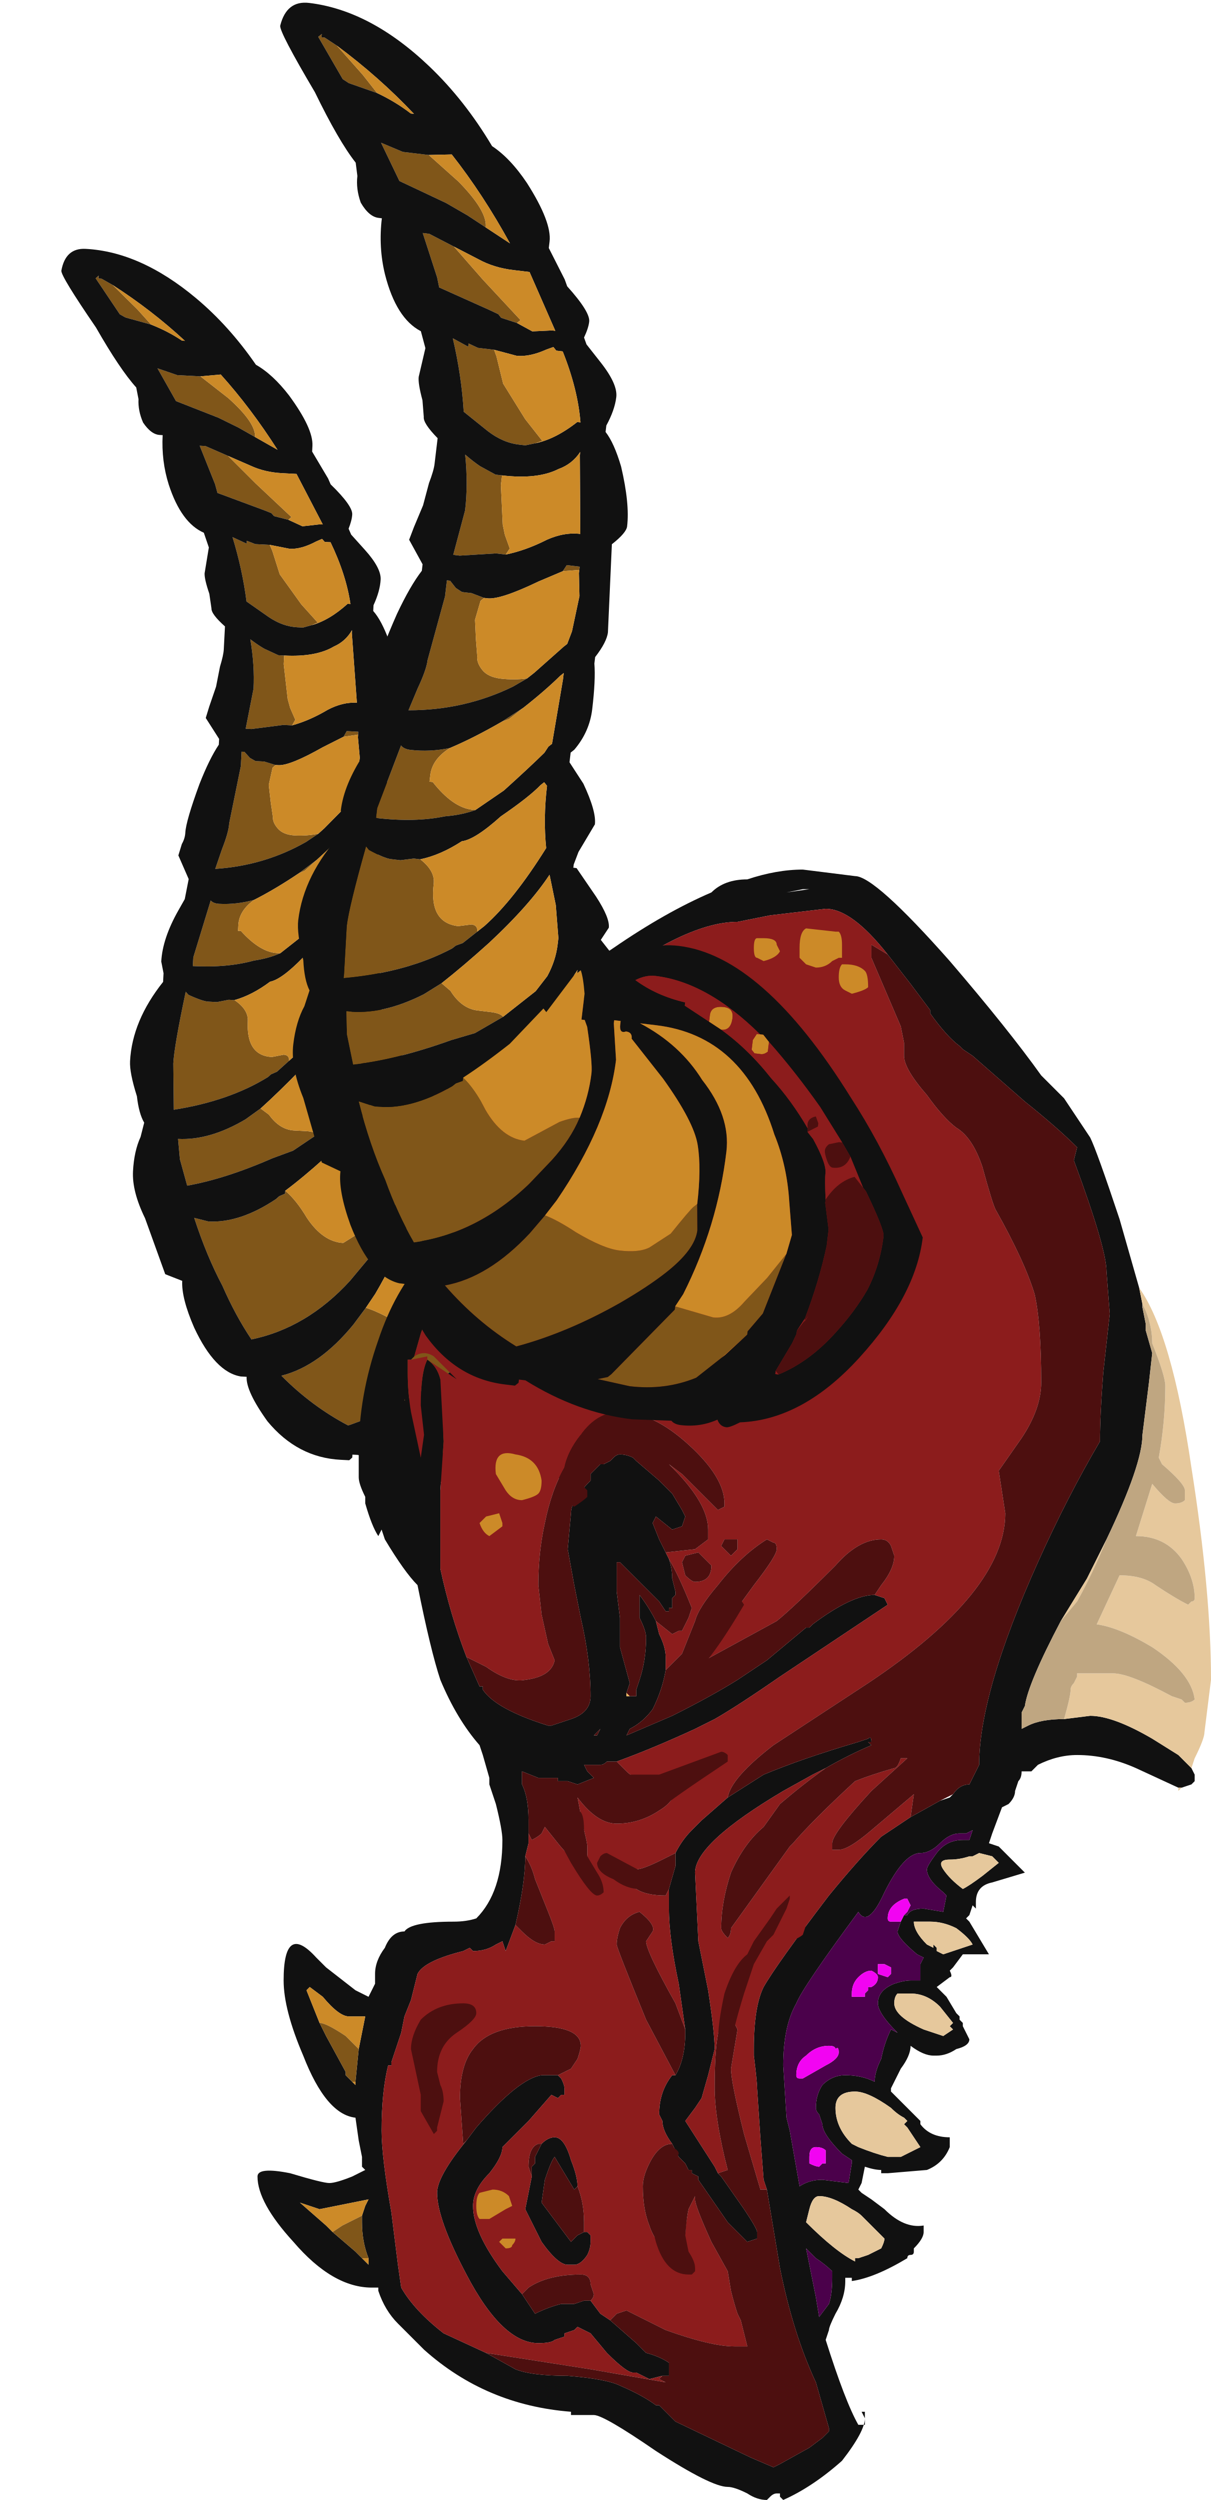 <?xml version="1.0" encoding="UTF-8" standalone="no"?>
<svg xmlns:ffdec="https://www.free-decompiler.com/flash" xmlns:xlink="http://www.w3.org/1999/xlink" ffdec:objectType="frame" height="267.8px" width="129.8px" xmlns="http://www.w3.org/2000/svg">
  <g transform="matrix(1.0, 0.0, 0.0, 1.0, 83.25, 261.5)">
    <use ffdec:characterId="64" height="147.0" transform="matrix(-0.883, -0.046, -0.046, 0.883, -2.374, -231.107)" width="84.0" xlink:href="#sprite0"/>
    <use ffdec:characterId="65" height="24.95" transform="matrix(7.0, 0.0, 0.0, 7.0, -55.65, -168.35)" width="14.6" xlink:href="#shape1"/>
    <use ffdec:characterId="64" height="147.0" transform="matrix(-0.99, -0.118, -0.118, 0.99, 30.273, -251.604)" width="84.0" xlink:href="#sprite0"/>
  </g>
  <defs>
    <g id="sprite0" transform="matrix(1.0, 0.0, 0.0, 1.0, 42.0, 147.0)">
      <use ffdec:characterId="63" height="21.0" transform="matrix(7.0, 0.0, 0.0, 7.0, -42.0, -147.0)" width="12.0" xlink:href="#shape0"/>
    </g>
    <g id="shape0" transform="matrix(1.0, 0.0, 0.0, 1.0, 6.0, 21.0)">
      <path d="M5.1 -20.4 L5.3 -20.5 5.35 -20.5 5.35 -20.55 5.4 -20.5 4.95 -19.9 4.85 -19.85 4.4 -19.75 4.65 -20.0 5.1 -20.4 M3.5 -18.9 L3.9 -18.9 4.25 -19.0 3.9 -18.45 3.15 -18.2 2.8 -18.05 2.5 -17.9 Q2.5 -18.15 3.0 -18.55 L3.5 -18.9 M1.85 -16.5 L1.8 -16.55 2.45 -17.1 2.95 -17.55 3.35 -17.7 3.45 -17.7 3.15 -17.05 3.1 -16.9 2.3 -16.65 2.15 -16.6 2.1 -16.55 1.85 -16.5 M1.35 -14.7 L1.25 -14.75 Q1.3 -14.8 1.55 -15.05 L1.95 -15.55 2.1 -15.95 2.15 -16.05 2.4 -16.05 2.55 -16.1 2.55 -16.05 2.8 -16.15 Q2.6 -15.6 2.5 -15.05 L2.1 -14.8 Q1.85 -14.65 1.6 -14.65 L1.5 -14.65 1.35 -14.7 M1.6 -12.95 L1.55 -13.05 1.65 -13.25 1.7 -13.4 1.8 -14.0 1.8 -14.15 1.9 -14.15 2.15 -14.25 Q2.25 -14.3 2.4 -14.4 2.3 -13.95 2.3 -13.55 L2.4 -12.85 2.3 -12.85 1.75 -12.95 1.6 -12.95 M1.85 -12.25 L2.05 -12.3 2.2 -12.3 2.3 -12.35 2.4 -12.45 2.45 -12.45 2.45 -12.2 2.6 -11.2 Q2.6 -11.05 2.7 -10.75 L2.8 -10.4 Q1.95 -10.5 1.25 -10.95 L1.05 -11.1 Q1.25 -11.05 1.45 -11.05 1.65 -11.05 1.75 -11.15 1.85 -11.25 1.85 -11.35 L1.9 -11.6 1.95 -11.9 1.9 -12.2 1.85 -12.25 M0.5 -11.7 L0.45 -11.9 0.5 -11.7 M0.45 -12.85 L0.45 -12.9 0.65 -12.9 0.7 -12.8 0.45 -12.85 M1.6 -9.0 L1.65 -9.0 Q1.95 -9.0 2.3 -9.35 L2.35 -9.35 2.35 -9.45 Q2.35 -9.7 2.1 -9.9 2.4 -9.8 2.7 -9.8 2.8 -9.8 2.85 -9.85 L3.1 -8.85 3.1 -8.7 Q2.5 -8.7 2.05 -8.85 1.8 -8.9 1.6 -9.0 M1.35 -10.4 L1.25 -10.45 1.05 -10.65 1.35 -10.4 M1.35 -7.15 Q1.35 -7.25 1.45 -7.25 L1.65 -7.2 Q2.1 -7.2 2.1 -7.8 2.1 -8.0 2.35 -8.15 L2.45 -8.15 2.65 -8.1 2.8 -8.1 Q2.9 -8.1 3.15 -8.2 L3.2 -8.25 Q3.35 -7.3 3.35 -7.0 L3.3 -6.2 Q2.35 -6.4 1.7 -6.85 L1.65 -6.9 1.55 -6.95 1.35 -7.15 M0.8 -5.9 Q0.85 -5.95 1.0 -5.95 L1.2 -5.95 Q1.45 -5.95 1.65 -6.2 L1.8 -6.3 2.05 -6.1 Q2.65 -5.7 3.2 -5.7 L3.15 -5.35 3.0 -4.9 Q2.35 -5.05 1.55 -5.45 L1.2 -5.6 Q1.0 -5.75 0.8 -5.9 M-0.55 -4.5 Q-0.45 -4.5 -0.25 -4.4 L0.25 -4.05 Q0.6 -4.05 0.9 -4.45 1.1 -4.75 1.3 -4.9 L1.3 -4.85 1.4 -4.8 1.45 -4.75 Q2.05 -4.3 2.6 -4.3 L2.85 -4.35 Q2.6 -3.7 2.3 -3.2 2.05 -2.7 1.75 -2.3 0.8 -2.55 0.1 -3.4 L-0.2 -3.8 Q-0.45 -4.15 -0.55 -4.5 M-0.2 -2.95 L0.0 -2.65 Q0.55 -1.9 1.2 -1.7 0.65 -1.2 0.0 -0.9 -0.75 -1.2 -1.5 -1.75 -1.9 -2.05 -2.15 -2.3 -2.55 -2.7 -2.55 -3.0 L-2.5 -3.4 -2.45 -3.35 Q-2.4 -3.3 -2.15 -2.9 L-1.85 -2.65 Q-1.7 -2.55 -1.4 -2.55 -1.15 -2.55 -0.7 -2.75 -0.4 -2.9 -0.2 -2.95 M-3.95 -2.8 L-3.7 -2.4 -3.4 -2.0 Q-3.2 -1.7 -2.95 -1.7 L-2.35 -1.8 -2.35 -1.75 -1.5 -0.65 -1.45 -0.6 -1.3 -0.55 -1.8 -0.5 Q-2.35 -0.5 -2.8 -0.75 L-3.15 -1.1 -3.5 -1.5 -3.5 -1.55 -3.7 -1.85 -3.95 -2.8" fill="#805619" fill-rule="evenodd" stroke="none"/>
      <path d="M4.4 -19.75 L4.85 -19.85 4.95 -19.9 5.4 -20.5 5.35 -20.55 5.35 -20.5 5.3 -20.5 5.1 -20.4 Q4.4 -20.0 3.8 -19.5 L3.85 -19.5 Q4.1 -19.65 4.4 -19.75 M2.5 -17.9 L2.8 -18.05 3.15 -18.2 3.9 -18.45 4.25 -19.0 3.9 -18.9 3.5 -18.9 3.15 -18.95 Q2.6 -18.4 2.1 -17.7 L2.5 -17.9 M4.1 -17.85 Q4.1 -17.4 3.95 -17.0 3.7 -16.35 3.3 -16.2 L3.2 -15.95 3.25 -15.5 Q3.25 -15.4 3.15 -15.15 L3.1 -14.9 Q3.1 -14.8 2.85 -14.6 L2.85 -14.2 Q2.85 -14.1 2.9 -13.9 L2.95 -13.55 3.05 -13.2 3.1 -13.0 2.85 -12.65 2.85 -12.55 Q3.0 -12.3 3.15 -11.85 3.35 -11.2 3.35 -11.0 3.35 -10.9 3.4 -10.8 L3.45 -10.6 3.25 -10.2 3.3 -9.85 3.4 -9.65 Q3.65 -9.15 3.65 -8.75 L3.6 -8.55 3.6 -8.4 Q4.1 -7.7 4.1 -7.0 4.1 -6.8 3.95 -6.4 3.9 -6.1 3.8 -5.95 L3.85 -5.7 Q3.95 -5.45 3.95 -5.1 3.95 -4.75 3.7 -4.3 L3.3 -3.35 3.0 -3.25 Q3.0 -2.95 2.75 -2.45 2.35 -1.7 1.9 -1.65 L1.8 -1.65 Q1.8 -1.4 1.4 -0.9 0.85 -0.3 0.1 -0.3 L-0.05 -0.3 -0.1 -0.35 -0.1 -0.4 -0.2 -0.4 Q-1.05 0.0 -1.9 0.0 L-2.5 -0.05 Q-2.55 0.0 -2.65 0.0 -2.95 0.0 -3.2 -0.15 -3.25 -0.05 -3.35 -0.05 -3.4 -0.05 -3.55 -0.15 -4.5 -0.3 -5.25 -1.35 -6.0 -2.4 -6.0 -3.3 L-5.6 -3.95 Q-5.15 -4.7 -4.65 -5.3 -3.05 -7.3 -1.75 -7.3 -1.25 -7.3 -0.85 -6.95 L-0.55 -7.25 -0.65 -7.45 Q-0.65 -7.6 -0.4 -7.9 L-0.05 -8.3 0.0 -8.3 0.0 -8.35 -0.05 -8.55 -0.25 -9.0 Q-0.25 -9.2 0.0 -9.6 L0.25 -9.9 0.25 -10.05 0.2 -10.1 Q0.0 -10.4 0.0 -10.75 0.0 -11.2 0.05 -11.45 L0.05 -11.55 Q-0.1 -11.8 -0.1 -11.95 L0.0 -13.3 Q-0.2 -13.5 -0.2 -13.6 -0.2 -13.95 0.0 -14.5 0.15 -14.85 0.3 -15.0 L0.3 -15.1 Q0.2 -15.35 0.2 -15.55 0.2 -15.75 0.5 -16.05 L0.75 -16.3 0.8 -16.4 Q0.75 -16.55 0.75 -16.65 0.75 -16.8 1.15 -17.15 L1.2 -17.25 1.5 -17.7 1.5 -17.8 Q1.5 -18.1 1.95 -18.65 2.25 -19.0 2.55 -19.15 3.05 -19.8 3.65 -20.25 4.65 -21.0 5.6 -21.0 5.95 -21.0 6.0 -20.6 6.0 -20.5 5.35 -19.65 4.9 -18.95 4.6 -18.65 L4.55 -18.45 Q4.55 -18.25 4.45 -18.05 4.3 -17.85 4.15 -17.85 L4.1 -17.85 M2.95 -17.55 L2.55 -17.4 Q2.3 -17.3 2.0 -17.3 L1.75 -17.3 1.25 -16.45 1.3 -16.45 1.6 -16.4 1.85 -16.5 2.1 -16.55 2.15 -16.6 2.3 -16.65 3.1 -16.9 3.15 -17.05 3.45 -17.7 3.35 -17.7 2.95 -17.55 M2.15 -16.05 L1.8 -16.0 Q1.6 -16.0 1.35 -16.15 L1.25 -16.2 1.2 -16.15 1.1 -16.15 Q0.8 -15.6 0.7 -15.1 L0.75 -15.1 Q1.05 -14.8 1.35 -14.7 L1.5 -14.65 1.6 -14.65 Q1.85 -14.65 2.1 -14.8 L2.5 -15.05 Q2.6 -15.6 2.8 -16.15 L2.55 -16.05 2.55 -16.1 2.4 -16.05 2.15 -16.05 M1.8 -14.15 Q1.25 -14.15 0.95 -14.35 0.75 -14.45 0.65 -14.65 L0.65 -14.6 0.5 -13.4 Q0.75 -13.4 1.0 -13.25 1.3 -13.05 1.6 -12.95 L1.75 -12.95 2.3 -12.85 2.4 -12.85 2.3 -13.55 Q2.3 -13.95 2.4 -14.4 2.25 -14.3 2.15 -14.25 L1.9 -14.15 1.8 -14.15 M1.05 -11.1 L1.25 -10.95 Q1.95 -10.5 2.8 -10.4 L2.7 -10.75 Q2.6 -11.05 2.6 -11.2 L2.45 -12.2 2.45 -12.45 2.4 -12.45 2.3 -12.35 2.2 -12.3 2.05 -12.3 1.85 -12.25 1.8 -12.25 Q1.6 -12.25 1.05 -12.6 L0.7 -12.8 0.65 -12.9 0.45 -12.9 0.45 -12.85 0.45 -12.8 0.4 -12.45 0.45 -11.9 0.5 -11.7 0.55 -11.65 0.95 -11.2 1.05 -11.1 M1.05 -10.65 Q0.75 -10.95 0.55 -11.2 L0.5 -11.25 0.5 -11.15 0.55 -10.15 0.6 -10.1 0.65 -10.0 Q0.85 -9.75 1.2 -9.35 L1.6 -9.0 Q1.8 -8.9 2.05 -8.85 2.5 -8.7 3.1 -8.7 L3.1 -8.85 2.85 -9.85 Q2.8 -9.8 2.7 -9.8 2.4 -9.8 2.1 -9.9 1.75 -10.1 1.35 -10.4 L1.05 -10.65 M2.35 -8.15 Q2.05 -8.25 1.75 -8.5 1.55 -8.55 1.2 -8.95 0.8 -9.3 0.65 -9.5 L0.6 -9.55 0.55 -9.5 Q0.55 -9.0 0.45 -8.55 0.85 -7.7 1.25 -7.25 L1.35 -7.15 1.55 -6.95 1.65 -6.9 1.7 -6.85 Q2.35 -6.4 3.3 -6.2 L3.35 -7.0 Q3.35 -7.3 3.2 -8.25 L3.15 -8.2 Q2.9 -8.1 2.8 -8.1 L2.65 -8.1 2.45 -8.15 2.35 -8.15 M1.8 -6.3 Q1.5 -6.6 1.15 -7.0 0.6 -7.65 0.35 -8.15 L0.2 -7.7 0.1 -7.2 0.1 -7.1 Q0.1 -6.85 0.2 -6.6 L0.35 -6.35 0.8 -5.9 Q1.0 -5.75 1.2 -5.6 L1.55 -5.45 Q2.35 -5.05 3.0 -4.9 L3.15 -5.35 3.2 -5.7 Q2.65 -5.7 2.05 -6.1 L1.8 -6.3 M1.3 -4.9 Q1.0 -5.15 0.65 -5.5 L0.2 -6.1 0.15 -6.05 -0.2 -6.65 -0.25 -6.75 -0.25 -6.7 -0.3 -6.75 Q-0.35 -6.65 -0.4 -6.4 L-0.4 -6.0 -0.45 -6.0 -0.5 -5.9 Q-0.65 -5.35 -0.65 -5.2 -0.65 -4.85 -0.55 -4.5 -0.45 -4.15 -0.2 -3.8 L0.1 -3.4 Q0.8 -2.55 1.75 -2.3 2.05 -2.7 2.3 -3.2 2.6 -3.7 2.85 -4.35 L2.6 -4.3 Q2.05 -4.3 1.45 -4.75 L1.4 -4.8 1.3 -4.85 1.3 -4.9 M-2.5 -3.4 L-2.55 -3.0 Q-2.55 -2.7 -2.15 -2.3 -1.9 -2.05 -1.5 -1.75 -0.75 -1.2 0.0 -0.9 0.65 -1.2 1.2 -1.7 0.55 -1.9 0.0 -2.65 L-0.2 -2.95 -0.35 -3.2 Q-1.0 -4.45 -1.0 -5.45 L-0.9 -6.0 -0.9 -6.05 -1.0 -6.05 -1.0 -6.0 Q-1.0 -5.85 -1.1 -5.9 -1.2 -5.9 -1.2 -5.8 L-1.75 -5.25 Q-2.3 -4.65 -2.4 -4.3 -2.5 -3.95 -2.5 -3.4 M-2.45 -6.15 L-1.95 -6.4 -1.95 -6.45 Q-1.5 -6.5 -1.15 -6.7 -1.3 -6.8 -1.45 -6.8 -2.25 -6.8 -3.15 -6.1 L-3.2 -6.1 -3.3 -6.0 Q-3.75 -5.6 -4.2 -5.1 L-4.6 -4.6 -4.75 -4.4 -5.0 -3.95 -5.05 -3.9 Q-5.4 -3.35 -5.4 -3.25 -5.4 -2.8 -5.25 -2.4 -5.1 -2.05 -4.85 -1.7 -4.5 -1.2 -4.05 -0.95 L-4.0 -0.95 -4.0 -1.0 -4.2 -1.45 -4.25 -1.6 -4.25 -1.65 -4.35 -1.85 Q-4.5 -2.45 -4.55 -3.0 L-4.55 -3.25 -4.45 -3.65 -4.45 -3.7 Q-4.4 -4.0 -4.4 -4.1 -4.4 -4.25 -4.15 -4.6 L-4.05 -4.7 -4.05 -4.75 Q-3.75 -5.15 -3.4 -5.45 -3.0 -5.85 -2.55 -6.1 L-2.45 -6.15 M-2.35 -1.8 L-2.45 -2.0 Q-2.85 -3.1 -2.85 -4.25 -2.85 -4.8 -2.35 -5.3 -1.95 -5.8 -1.3 -6.05 L-1.55 -6.05 Q-2.9 -6.05 -3.55 -4.6 -3.8 -4.15 -3.9 -3.6 L-4.0 -3.1 -3.95 -2.8 -3.7 -1.85 -3.5 -1.55 -3.5 -1.5 -3.2 -1.15 -3.15 -1.1 -2.8 -0.75 Q-2.35 -0.5 -1.8 -0.5 L-1.3 -0.55 -1.45 -0.6 -1.5 -0.65 -2.35 -1.75 -2.35 -1.8" fill="#111111" fill-rule="evenodd" stroke="none"/>
      <path d="M5.1 -20.4 L4.65 -20.0 4.4 -19.75 Q4.1 -19.65 3.85 -19.5 L3.8 -19.5 Q4.4 -20.0 5.1 -20.4 M3.5 -18.9 L3.0 -18.55 Q2.5 -18.15 2.5 -17.9 L2.1 -17.7 Q2.6 -18.4 3.15 -18.95 L3.5 -18.9 M1.85 -16.5 L1.6 -16.4 1.3 -16.45 1.25 -16.45 1.75 -17.3 2.0 -17.3 Q2.3 -17.3 2.55 -17.4 L2.95 -17.55 2.45 -17.1 1.8 -16.55 1.85 -16.5 M1.35 -14.7 Q1.05 -14.8 0.75 -15.1 L0.7 -15.1 Q0.8 -15.6 1.1 -16.15 L1.2 -16.15 1.25 -16.2 1.35 -16.15 Q1.6 -16.0 1.8 -16.0 L2.15 -16.05 2.1 -15.95 1.95 -15.55 1.55 -15.05 Q1.3 -14.8 1.25 -14.75 L1.35 -14.7 M1.6 -12.95 Q1.3 -13.05 1.0 -13.25 0.75 -13.4 0.5 -13.4 L0.65 -14.6 0.65 -14.65 Q0.75 -14.45 0.95 -14.35 1.25 -14.15 1.8 -14.15 L1.8 -14.0 1.7 -13.4 1.65 -13.25 1.55 -13.05 1.6 -12.95 M1.85 -12.25 L1.9 -12.2 1.95 -11.9 1.9 -11.6 1.85 -11.35 Q1.85 -11.25 1.75 -11.15 1.65 -11.05 1.45 -11.05 1.25 -11.05 1.05 -11.1 L0.95 -11.2 0.55 -11.65 0.5 -11.7 0.45 -11.9 0.4 -12.45 0.45 -12.8 0.45 -12.85 0.7 -12.8 1.05 -12.6 Q1.6 -12.25 1.8 -12.25 L1.85 -12.25 M1.6 -9.0 L1.2 -9.35 Q0.85 -9.75 0.65 -10.0 L0.6 -10.1 0.55 -10.15 0.5 -11.15 0.5 -11.25 0.55 -11.2 Q0.75 -10.95 1.05 -10.65 L1.25 -10.45 1.35 -10.4 Q1.75 -10.1 2.1 -9.9 2.35 -9.7 2.35 -9.45 L2.35 -9.35 2.3 -9.35 Q1.95 -9.0 1.65 -9.0 L1.6 -9.0 M1.35 -7.15 L1.25 -7.25 Q0.85 -7.7 0.45 -8.55 0.55 -9.0 0.55 -9.5 L0.6 -9.55 0.65 -9.5 Q0.8 -9.3 1.2 -8.95 1.55 -8.55 1.75 -8.5 2.05 -8.25 2.35 -8.15 2.1 -8.0 2.1 -7.8 2.1 -7.2 1.65 -7.2 L1.45 -7.25 Q1.35 -7.25 1.35 -7.15 M0.8 -5.9 L0.35 -6.35 0.2 -6.6 Q0.1 -6.85 0.1 -7.1 L0.1 -7.2 0.2 -7.7 0.35 -8.15 Q0.6 -7.65 1.15 -7.0 1.5 -6.6 1.8 -6.3 L1.65 -6.2 Q1.45 -5.95 1.2 -5.95 L1.0 -5.95 Q0.85 -5.95 0.8 -5.9 M-0.55 -4.5 Q-0.65 -4.85 -0.65 -5.2 -0.65 -5.35 -0.5 -5.9 L-0.45 -6.0 -0.4 -6.0 -0.4 -6.4 Q-0.35 -6.65 -0.3 -6.75 L-0.25 -6.7 -0.25 -6.75 -0.2 -6.65 0.15 -6.05 0.2 -6.1 0.65 -5.5 Q1.0 -5.15 1.3 -4.9 1.1 -4.75 0.9 -4.45 0.6 -4.05 0.25 -4.05 L-0.25 -4.4 Q-0.45 -4.5 -0.55 -4.5 M-0.2 -2.95 Q-0.4 -2.9 -0.7 -2.75 -1.15 -2.55 -1.4 -2.55 -1.7 -2.55 -1.85 -2.65 L-2.15 -2.9 Q-2.4 -3.3 -2.45 -3.35 L-2.5 -3.4 Q-2.5 -3.95 -2.4 -4.3 -2.3 -4.65 -1.75 -5.25 L-1.2 -5.8 Q-1.2 -5.9 -1.1 -5.9 -1.0 -5.85 -1.0 -6.0 L-1.0 -6.05 -0.9 -6.05 -0.9 -6.0 -1.0 -5.45 Q-1.0 -4.45 -0.35 -3.2 L-0.2 -2.95 M-3.15 -6.1 L-3.1 -6.1 -3.05 -6.0 -3.05 -5.85 -3.1 -5.8 -3.2 -5.8 Q-3.25 -5.8 -3.3 -5.85 L-3.3 -6.0 -3.2 -6.1 -3.15 -6.1 M-2.55 -6.1 Q-2.7 -6.1 -2.7 -6.3 -2.7 -6.45 -2.55 -6.45 -2.35 -6.45 -2.35 -6.3 L-2.35 -6.2 -2.45 -6.15 -2.55 -6.1 M-3.95 -2.8 L-4.0 -3.1 -3.9 -3.6 Q-3.8 -4.15 -3.55 -4.6 -2.9 -6.05 -1.55 -6.05 L-1.3 -6.05 Q-1.95 -5.8 -2.35 -5.3 -2.85 -4.8 -2.85 -4.25 -2.85 -3.1 -2.45 -2.0 L-2.35 -1.8 -2.95 -1.7 Q-3.2 -1.7 -3.4 -2.0 L-3.7 -2.4 -3.95 -2.8 M-3.15 -1.1 L-3.2 -1.15 -3.5 -1.5 -3.15 -1.1" fill="#cc8a28" fill-rule="evenodd" stroke="none"/>
      <path d="M-3.15 -6.1 Q-2.25 -6.8 -1.45 -6.8 -1.3 -6.8 -1.15 -6.7 -1.5 -6.5 -1.95 -6.45 L-1.95 -6.4 -2.45 -6.15 -2.35 -6.2 -2.35 -6.3 Q-2.35 -6.45 -2.55 -6.45 -2.7 -6.45 -2.7 -6.3 -2.7 -6.1 -2.55 -6.1 -3.0 -5.85 -3.4 -5.45 -3.75 -5.15 -4.05 -4.75 -4.0 -4.9 -4.15 -4.95 L-4.2 -4.85 -4.2 -4.8 -4.05 -4.7 -4.15 -4.6 Q-4.4 -4.25 -4.4 -4.1 -4.4 -4.0 -4.45 -3.7 -4.6 -4.0 -4.85 -4.1 L-5.0 -3.95 -4.75 -4.4 Q-4.7 -4.2 -4.5 -4.2 -4.45 -4.2 -4.4 -4.3 -4.35 -4.4 -4.35 -4.45 -4.35 -4.5 -4.4 -4.55 L-4.55 -4.6 -4.6 -4.6 -4.2 -5.1 Q-3.75 -5.6 -3.3 -6.0 L-3.3 -5.85 Q-3.25 -5.8 -3.2 -5.8 L-3.1 -5.8 -3.05 -5.85 -3.05 -6.0 -3.1 -6.1 -3.15 -6.1 M-4.05 -0.95 L-4.0 -1.0 -4.0 -0.95 -4.05 -0.95 M-4.25 -1.65 L-4.4 -1.9 -4.35 -1.8 -4.35 -1.85 -4.25 -1.65" fill="#8c1c1c" fill-rule="evenodd" stroke="none"/>
      <path d="M-4.6 -4.6 L-4.55 -4.6 -4.4 -4.55 Q-4.35 -4.5 -4.35 -4.45 -4.35 -4.4 -4.4 -4.3 -4.45 -4.2 -4.5 -4.2 -4.7 -4.2 -4.75 -4.4 L-4.6 -4.6 M-5.0 -3.95 L-4.85 -4.1 Q-4.6 -4.0 -4.45 -3.7 L-4.45 -3.65 -4.55 -3.25 -4.55 -3.0 Q-4.5 -2.45 -4.35 -1.85 L-4.35 -1.8 -4.4 -1.9 -4.25 -1.65 -4.25 -1.6 -4.2 -1.45 -4.0 -1.0 -4.05 -0.95 Q-4.5 -1.2 -4.85 -1.7 -5.1 -2.05 -5.25 -2.4 -5.4 -2.8 -5.4 -3.25 -5.4 -3.35 -5.05 -3.9 L-5.0 -3.95 M-4.05 -4.7 L-4.2 -4.8 -4.2 -4.85 -4.15 -4.95 Q-4.0 -4.9 -4.05 -4.75 L-4.05 -4.7" fill="#4d0f0f" fill-rule="evenodd" stroke="none"/>
    </g>
    <g id="shape1" transform="matrix(1.0, 0.0, 0.0, 1.0, 7.95, 24.05)">
      <path d="M6.15 -10.0 L5.5 -10.3 Q5.05 -10.5 4.6 -10.5 4.3 -10.5 4.0 -10.35 L3.9 -10.25 3.75 -10.25 Q3.75 -10.15 3.7 -10.1 L3.65 -9.95 Q3.65 -9.85 3.55 -9.75 L3.45 -9.7 3.3 -9.3 3.25 -9.15 3.4 -9.1 3.8 -8.7 3.3 -8.55 Q3.05 -8.5 3.05 -8.25 L3.05 -8.15 3.0 -8.2 2.95 -8.05 2.9 -8.0 2.95 -7.95 3.25 -7.45 2.85 -7.45 2.7 -7.25 2.65 -7.2 Q2.7 -7.1 2.65 -7.1 L2.45 -6.95 2.6 -6.8 2.75 -6.55 2.8 -6.5 2.8 -6.45 2.85 -6.4 2.85 -6.35 2.95 -6.15 Q2.95 -6.05 2.75 -6.0 2.6 -5.9 2.45 -5.9 L2.4 -5.9 Q2.25 -5.9 2.05 -6.05 2.05 -5.9 1.9 -5.7 L1.75 -5.4 1.75 -5.35 2.2 -4.9 2.2 -4.85 Q2.35 -4.65 2.65 -4.65 L2.65 -4.5 Q2.55 -4.25 2.3 -4.15 L1.7 -4.1 1.6 -4.1 1.6 -4.15 Q1.5 -4.15 1.35 -4.2 L1.3 -3.95 1.25 -3.85 1.3 -3.8 1.45 -3.7 1.65 -3.55 Q1.95 -3.25 2.25 -3.3 L2.25 -3.2 Q2.25 -3.1 2.1 -2.95 L2.1 -2.9 Q2.1 -2.85 2.05 -2.85 2.0 -2.85 2.0 -2.8 1.5 -2.5 1.15 -2.45 L1.15 -2.5 1.05 -2.5 1.05 -2.45 Q1.05 -2.2 0.9 -1.95 0.8 -1.75 0.8 -1.7 L0.75 -1.55 Q1.05 -0.6 1.25 -0.25 L1.35 -0.25 1.35 -0.35 1.3 -0.45 1.35 -0.45 1.35 -0.35 Q1.35 -0.15 1.0 0.3 0.55 0.7 0.1 0.9 L0.05 0.85 0.05 0.8 0.0 0.8 Q-0.05 0.8 -0.1 0.85 L-0.15 0.9 Q-0.3 0.9 -0.45 0.8 -0.65 0.7 -0.75 0.7 -1.0 0.7 -1.85 0.15 -2.65 -0.4 -2.8 -0.4 L-3.15 -0.4 -3.15 -0.45 Q-4.45 -0.55 -5.4 -1.4 L-5.8 -1.8 Q-6.0 -2.0 -6.1 -2.3 L-6.1 -2.35 -6.2 -2.35 Q-6.8 -2.35 -7.4 -3.05 -7.95 -3.65 -7.95 -4.05 -7.95 -4.2 -7.45 -4.1 -6.95 -3.95 -6.85 -3.95 -6.75 -3.95 -6.5 -4.05 L-6.3 -4.15 -6.35 -4.2 -6.35 -4.35 -6.4 -4.6 -6.45 -4.95 Q-6.9 -5.0 -7.25 -5.9 -7.55 -6.6 -7.55 -7.05 -7.55 -7.95 -7.05 -7.4 L-6.9 -7.25 -6.45 -6.9 -6.25 -6.8 -6.15 -7.0 Q-6.15 -7.1 -6.15 -7.15 -6.15 -7.35 -6.0 -7.55 -5.9 -7.8 -5.7 -7.8 -5.6 -7.95 -4.95 -7.95 -4.75 -7.95 -4.6 -8.0 -4.4 -8.2 -4.3 -8.5 -4.2 -8.8 -4.2 -9.2 -4.2 -9.35 -4.3 -9.75 L-4.4 -10.05 -4.4 -10.15 -4.5 -10.5 -4.55 -10.65 Q-4.9 -11.05 -5.15 -11.65 -5.3 -12.1 -5.5 -13.1 -5.7 -13.3 -6.0 -13.8 L-6.05 -13.95 -6.1 -13.85 Q-6.2 -14.0 -6.3 -14.35 L-6.3 -14.45 Q-6.4 -14.65 -6.4 -14.75 L-6.4 -15.15 Q-6.4 -16.0 -6.1 -16.85 -5.85 -17.6 -5.4 -18.1 L-5.45 -18.55 -5.5 -19.05 Q-5.5 -19.75 -5.25 -20.2 -5.0 -20.7 -4.1 -21.6 -3.7 -22.05 -2.5 -22.85 -1.7 -23.4 -1.0 -23.7 -0.8 -23.9 -0.45 -23.9 0.0 -24.05 0.4 -24.05 L1.2 -23.95 Q1.5 -23.95 2.65 -22.65 3.55 -21.6 4.05 -20.9 L4.4 -20.55 4.8 -19.95 Q4.9 -19.75 5.25 -18.7 L5.55 -17.65 5.6 -17.4 5.6 -17.35 5.65 -17.1 5.65 -17.0 5.75 -16.65 5.7 -16.2 5.6 -15.4 Q5.6 -14.95 5.05 -13.8 L4.75 -13.2 4.35 -12.55 Q3.85 -11.6 3.8 -11.25 L3.75 -11.15 3.75 -10.9 3.85 -10.95 Q4.05 -11.05 4.4 -11.05 L4.8 -11.1 Q5.15 -11.1 5.75 -10.75 L6.15 -10.5 6.35 -10.3 6.4 -10.2 6.4 -10.1 6.35 -10.05 6.2 -10.0 6.15 -10.0 M0.15 -23.7 L0.5 -23.75 0.4 -23.75 0.15 -23.7 M2.7 -9.9 Q2.8 -10.05 2.95 -10.05 L3.1 -10.35 Q3.1 -11.45 4.0 -13.45 4.45 -14.45 4.95 -15.3 4.95 -15.7 5.0 -16.35 L5.1 -17.25 5.05 -17.9 Q5.05 -18.25 4.55 -19.6 L4.6 -19.8 Q4.3 -20.1 3.8 -20.5 L3.0 -21.2 2.85 -21.3 2.8 -21.35 Q2.6 -21.5 2.35 -21.85 L2.35 -21.9 2.05 -22.3 1.7 -22.75 Q1.15 -23.45 0.75 -23.45 L-0.1 -23.35 -0.6 -23.25 Q-1.45 -23.25 -2.9 -22.1 -4.15 -21.1 -4.45 -20.6 -5.0 -19.6 -5.05 -19.35 L-5.0 -19.15 -5.05 -18.9 -4.95 -18.5 -4.9 -18.5 -4.95 -18.45 -4.9 -18.3 -4.95 -18.2 -5.0 -18.15 Q-5.2 -17.6 -5.45 -16.95 L-5.55 -16.6 -5.6 -16.55 -5.65 -16.55 -5.65 -16.35 Q-5.65 -16.05 -5.6 -15.75 L-5.45 -15.05 -5.4 -15.4 -5.45 -15.85 Q-5.45 -16.35 -5.35 -16.55 -5.2 -16.45 -5.15 -16.25 L-5.1 -15.3 -5.15 -14.55 -5.15 -13.35 Q-5.0 -12.65 -4.75 -12.0 L-4.55 -11.55 -4.5 -11.55 -4.5 -11.5 Q-4.3 -11.2 -3.5 -10.95 L-3.45 -10.95 -3.15 -11.05 Q-2.85 -11.15 -2.85 -11.4 -2.85 -11.95 -3.0 -12.6 L-3.1 -13.1 -3.2 -13.65 -3.15 -14.2 Q-3.15 -14.4 -2.85 -14.7 L-2.85 -14.8 -2.7 -14.95 -2.65 -14.95 -2.55 -15.0 -2.5 -15.05 Q-2.45 -15.1 -2.4 -15.1 -2.3 -15.1 -2.2 -15.05 L-2.15 -15.0 -1.8 -14.7 -1.6 -14.5 -1.45 -14.25 -1.4 -14.15 -1.45 -14.0 -1.6 -13.95 -1.85 -14.15 -1.9 -14.05 -1.8 -13.8 -1.7 -13.6 -1.65 -13.5 Q-1.6 -13.35 -1.6 -13.2 L-1.55 -13.0 -1.55 -12.95 -1.6 -12.9 -1.6 -12.75 -1.65 -12.75 -1.65 -12.7 -1.7 -12.7 -1.8 -12.85 -2.4 -13.45 -2.45 -13.45 -2.45 -13.0 -2.4 -12.6 -2.4 -12.15 -2.25 -11.6 -2.3 -11.45 -2.3 -11.4 -2.25 -11.4 -2.15 -11.4 -2.15 -11.5 -2.1 -11.65 Q-2.0 -11.95 -2.0 -12.3 -2.0 -12.4 -2.1 -12.6 L-2.1 -12.95 Q-1.95 -12.75 -1.85 -12.55 L-1.8 -12.35 Q-1.7 -12.15 -1.7 -12.0 L-1.7 -11.8 Q-1.75 -11.5 -1.9 -11.2 -2.05 -11.0 -2.25 -10.9 L-2.3 -10.8 -1.6 -11.1 Q-1.0 -11.4 -0.6 -11.65 L-0.15 -11.95 0.45 -12.45 0.5 -12.45 0.55 -12.5 Q1.15 -12.95 1.5 -12.95 L1.65 -12.9 1.7 -12.8 0.05 -11.7 Q-0.6 -11.25 -0.95 -11.05 L-1.25 -10.9 Q-1.9 -10.6 -2.45 -10.4 L-2.6 -10.4 Q-2.65 -10.35 -2.7 -10.35 L-2.95 -10.35 -2.9 -10.25 -2.8 -10.15 -3.05 -10.05 -3.2 -10.1 -3.35 -10.1 -3.35 -10.15 -3.65 -10.15 -3.9 -10.25 -3.9 -10.05 Q-3.8 -9.85 -3.8 -9.5 L-3.8 -9.3 -3.8 -9.15 -3.85 -8.95 Q-3.85 -8.55 -4.0 -7.9 L-4.15 -7.5 -4.2 -7.65 -4.3 -7.6 Q-4.45 -7.5 -4.65 -7.5 L-4.7 -7.55 -4.8 -7.5 Q-5.4 -7.35 -5.5 -7.15 L-5.6 -6.75 -5.7 -6.5 -5.75 -6.25 -5.9 -5.8 -5.9 -5.75 -5.95 -5.75 Q-6.05 -5.35 -6.05 -4.75 -6.05 -4.35 -5.9 -3.5 L-5.8 -2.7 -5.75 -2.35 Q-5.55 -2.0 -5.1 -1.65 L-4.45 -1.35 -4.0 -1.1 Q-3.75 -1.0 -3.2 -1.0 -2.6 -0.95 -2.4 -0.85 -2.05 -0.7 -1.85 -0.55 L-1.8 -0.55 -1.55 -0.3 -0.4 0.25 -0.05 0.4 0.05 0.35 0.5 0.1 0.7 -0.05 0.8 -0.15 0.8 -0.2 0.6 -0.9 Q0.25 -1.65 0.05 -2.65 L-0.15 -3.85 -0.2 -4.0 -0.25 -4.65 -0.3 -5.4 Q-0.3 -5.5 -0.35 -5.9 L-0.35 -6.0 Q-0.35 -6.65 -0.2 -6.95 0.0 -7.3 0.8 -8.35 1.25 -8.9 1.6 -9.25 L2.05 -9.55 2.5 -9.8 2.65 -9.85 2.7 -9.9 M-0.75 -9.85 L-0.2 -10.2 Q0.4 -10.45 1.25 -10.7 L1.4 -10.75 Q1.45 -10.8 1.45 -10.7 L1.4 -10.7 1.45 -10.65 Q1.1 -10.5 0.75 -10.3 L0.55 -10.2 0.1 -9.95 Q-1.25 -9.15 -1.25 -8.7 L-1.2 -7.65 -1.05 -6.9 Q-0.95 -6.25 -0.95 -6.0 L-1.05 -5.6 -1.15 -5.25 -1.25 -5.1 -1.4 -4.9 -0.95 -4.2 -0.9 -4.1 -0.85 -4.05 -0.5 -3.55 Q-0.3 -3.25 -0.3 -3.2 L-0.3 -3.1 -0.45 -3.05 -0.75 -3.35 -1.2 -4.0 -1.2 -4.05 -1.3 -4.1 -1.3 -4.15 -1.35 -4.15 -1.4 -4.25 -1.5 -4.35 -1.6 -4.55 Q-1.75 -4.75 -1.75 -4.9 L-1.8 -5.0 Q-1.8 -5.35 -1.6 -5.6 L-1.55 -5.6 Q-1.4 -5.85 -1.4 -6.25 L-1.4 -6.3 -1.5 -7.0 Q-1.65 -7.7 -1.65 -8.15 L-1.65 -8.45 -1.55 -8.8 -1.55 -9.0 Q-1.45 -9.2 -1.3 -9.35 L-1.15 -9.5 -0.75 -9.85 M-1.75 -1.0 L-1.95 -0.95 -2.15 -1.05 -2.2 -1.05 Q-2.3 -1.05 -2.6 -1.35 L-2.85 -1.65 -3.05 -1.75 -3.1 -1.7 -3.25 -1.65 -3.25 -1.6 -3.4 -1.55 Q-3.45 -1.5 -3.65 -1.5 -4.2 -1.5 -4.75 -2.55 -5.2 -3.4 -5.2 -3.8 -5.2 -4.05 -4.75 -4.6 L-4.6 -4.8 Q-3.95 -5.55 -3.6 -5.6 L-3.35 -5.6 -3.3 -5.55 Q-3.25 -5.45 -3.25 -5.4 L-3.25 -5.3 -3.3 -5.3 -3.35 -5.25 -3.45 -5.3 -3.8 -4.9 -4.2 -4.5 Q-4.2 -4.35 -4.4 -4.1 -4.65 -3.85 -4.65 -3.6 -4.65 -3.2 -4.2 -2.6 L-3.9 -2.25 -3.7 -1.95 Q-3.5 -2.05 -3.3 -2.1 L-3.1 -2.1 -2.95 -2.15 -2.85 -2.15 -2.7 -1.95 -2.55 -1.85 -2.15 -1.5 -2.0 -1.35 Q-1.8 -1.3 -1.65 -1.2 L-1.65 -1.0 -1.75 -1.0 M4.3 -13.3 L4.3 -13.3 M1.95 -8.05 L2.0 -8.05 Q2.05 -8.15 2.25 -8.15 L2.55 -8.1 2.6 -8.35 2.55 -8.4 Q2.3 -8.6 2.3 -8.75 2.3 -8.8 2.45 -9.0 2.6 -9.2 2.85 -9.2 L2.95 -9.2 3.0 -9.35 2.9 -9.3 2.8 -9.3 Q2.65 -9.3 2.5 -9.15 2.35 -9.0 2.2 -9.0 1.95 -9.0 1.65 -8.4 1.4 -7.85 1.25 -8.1 0.4 -6.95 0.3 -6.7 0.1 -6.35 0.1 -5.75 L0.15 -4.95 0.2 -4.75 0.35 -3.9 Q0.5 -4.0 0.7 -4.0 L1.1 -3.95 1.15 -4.25 1.15 -4.3 1.0 -4.4 Q0.7 -4.7 0.7 -4.85 L0.65 -5.0 Q0.6 -5.05 0.6 -5.1 0.6 -5.3 0.7 -5.45 0.85 -5.6 1.05 -5.6 1.3 -5.6 1.5 -5.5 1.5 -5.65 1.6 -5.85 1.65 -6.1 1.75 -6.3 L1.85 -6.25 Q1.55 -6.55 1.55 -6.7 1.55 -6.9 1.8 -7.0 1.95 -7.05 2.05 -7.05 L2.2 -7.05 2.2 -7.3 2.25 -7.4 2.15 -7.45 Q1.85 -7.7 1.85 -7.8 L1.9 -7.95 1.95 -8.05 M2.85 -8.45 Q2.95 -8.5 3.15 -8.65 L3.4 -8.85 3.3 -8.95 3.1 -9.0 3.0 -8.95 2.95 -8.95 Q2.8 -8.9 2.65 -8.9 2.45 -8.9 2.55 -8.75 2.65 -8.6 2.85 -8.45 M2.45 -7.55 L2.45 -7.5 2.55 -7.45 3.0 -7.6 Q2.95 -7.7 2.75 -7.85 2.55 -7.95 2.35 -7.95 L2.1 -7.95 Q2.1 -7.8 2.3 -7.6 L2.4 -7.55 2.4 -7.6 2.45 -7.55 M2.7 -6.3 L2.65 -6.35 2.7 -6.4 2.5 -6.65 Q2.3 -6.85 2.05 -6.85 L1.85 -6.85 Q1.8 -6.8 1.8 -6.7 1.8 -6.5 2.25 -6.3 L2.55 -6.2 2.7 -6.3 M1.25 -4.5 Q1.5 -4.4 1.7 -4.35 L1.9 -4.35 2.2 -4.5 2.0 -4.8 1.95 -4.85 2.0 -4.9 1.95 -4.95 Q1.85 -5.0 1.75 -5.1 1.4 -5.35 1.2 -5.35 0.9 -5.35 0.9 -5.1 0.9 -4.8 1.15 -4.55 L1.25 -4.5 M0.5 -3.55 L0.45 -3.35 Q0.9 -2.9 1.2 -2.75 L1.2 -2.8 1.25 -2.8 1.4 -2.85 1.6 -2.95 Q1.65 -3.05 1.65 -3.1 L1.3 -3.45 Q1.25 -3.5 1.15 -3.55 0.85 -3.75 0.65 -3.75 0.55 -3.75 0.5 -3.55 M0.45 -2.95 L0.6 -2.2 0.65 -1.9 0.8 -2.1 Q0.85 -2.25 0.85 -2.5 0.85 -2.55 0.85 -2.6 0.75 -2.7 0.6 -2.8 L0.45 -2.95 M-1.15 -23.4 L-1.15 -23.4 M-5.7 -15.95 L-5.7 -15.35 -5.55 -14.9 -5.65 -15.8 -5.7 -15.95 M-2.8 -10.8 L-2.75 -10.8 -2.7 -10.9 -2.8 -10.8 M-6.4 -6.0 L-6.3 -6.5 -6.55 -6.5 Q-6.7 -6.5 -6.95 -6.8 L-7.15 -6.95 -7.2 -6.9 -7.0 -6.4 -6.9 -6.2 -6.6 -5.65 -6.6 -5.6 -6.5 -5.5 -6.45 -5.45 -6.45 -5.5 -6.4 -6.0 M-6.35 -3.45 L-6.3 -3.6 -6.25 -3.7 -7.0 -3.55 -7.3 -3.65 -6.9 -3.3 -6.8 -3.2 -6.45 -2.9 -6.35 -2.8 -6.25 -2.7 -6.25 -2.8 Q-6.35 -3.05 -6.35 -3.35 L-6.35 -3.45 M-3.6 -4.55 Q-3.5 -4.65 -3.4 -4.65 -3.25 -4.65 -3.15 -4.3 -3.05 -4.05 -3.05 -3.9 L-3.1 -3.85 -3.4 -4.35 Q-3.45 -4.3 -3.55 -4.0 L-3.6 -3.65 Q-3.45 -3.45 -3.15 -3.05 L-3.05 -3.15 -2.95 -3.2 -2.9 -3.2 -2.85 -3.15 -2.85 -3.05 Q-2.85 -2.95 -2.9 -2.85 -3.0 -2.7 -3.1 -2.7 L-3.2 -2.7 Q-3.35 -2.7 -3.6 -3.05 L-3.85 -3.55 -3.75 -4.05 -3.75 -4.2 -3.7 -4.25 -3.7 -4.35 -3.6 -4.55" fill="#111111" fill-rule="evenodd" stroke="none"/>
      <path d="M1.7 -22.75 L1.45 -22.9 1.45 -22.7 1.9 -21.65 1.95 -21.4 1.95 -21.2 Q1.95 -21.0 2.3 -20.6 2.55 -20.25 2.75 -20.1 3.0 -19.95 3.15 -19.5 3.3 -18.95 3.35 -18.85 3.8 -18.05 3.95 -17.55 4.05 -17.1 4.05 -16.2 4.05 -15.8 3.75 -15.35 L3.4 -14.85 3.5 -14.2 Q3.5 -13.0 1.4 -11.6 L-0.05 -10.65 Q-0.7 -10.15 -0.75 -9.85 L-1.15 -9.5 -1.3 -9.35 Q-1.45 -9.2 -1.55 -9.0 L-1.75 -8.9 Q-2.05 -8.75 -2.15 -8.75 L-2.35 -8.8 -2.4 -8.7 Q-2.3 -8.5 -2.15 -8.45 -2.0 -8.35 -1.7 -8.35 L-1.65 -8.45 -1.65 -8.15 Q-1.65 -7.7 -1.5 -7.0 L-1.4 -6.3 -1.55 -6.7 Q-2.0 -7.5 -2.0 -7.65 L-1.9 -7.8 Q-1.85 -7.9 -2.1 -8.1 -2.3 -8.05 -2.4 -7.85 -2.45 -7.7 -2.45 -7.6 -2.45 -7.55 -2.0 -6.45 L-1.55 -5.6 -1.6 -5.6 Q-1.8 -5.35 -1.8 -5.0 L-1.75 -4.9 Q-1.75 -4.75 -1.6 -4.55 -1.8 -4.55 -1.95 -4.25 -2.05 -4.05 -2.05 -3.9 -2.05 -3.55 -1.95 -3.3 -1.85 -3.0 -1.65 -2.95 L-1.4 -3.1 Q-1.4 -3.3 -1.35 -3.55 L-1.25 -3.75 -1.25 -3.7 Q-1.25 -3.6 -1.0 -3.05 L-0.75 -2.6 -0.7 -2.3 Q-0.65 -2.1 -0.6 -1.95 L-0.55 -1.85 -0.45 -1.45 -0.65 -1.45 Q-1.0 -1.45 -1.7 -1.7 L-2.3 -2.0 -2.45 -1.95 -2.55 -1.85 -2.7 -1.95 -2.85 -2.15 Q-2.8 -2.2 -2.8 -2.25 L-2.85 -2.4 Q-2.85 -2.55 -3.0 -2.55 -3.5 -2.55 -3.8 -2.35 L-3.9 -2.25 -4.2 -2.6 Q-4.65 -3.2 -4.65 -3.6 -4.65 -3.85 -4.4 -4.1 -4.2 -4.35 -4.2 -4.5 L-3.8 -4.9 -3.45 -5.3 -3.35 -5.25 -3.3 -5.3 -3.25 -5.3 -3.25 -5.4 Q-3.25 -5.45 -3.3 -5.55 L-3.35 -5.6 -3.15 -5.7 -3.05 -5.85 Q-3.0 -6.0 -3.0 -6.05 -3.0 -6.35 -3.7 -6.35 -4.4 -6.35 -4.65 -6.0 -4.85 -5.75 -4.85 -5.25 L-4.8 -4.55 -4.75 -4.6 Q-5.2 -4.05 -5.2 -3.8 -5.2 -3.4 -4.75 -2.55 -4.2 -1.5 -3.65 -1.5 -3.45 -1.5 -3.4 -1.55 L-3.25 -1.6 -3.25 -1.65 -3.1 -1.7 -3.05 -1.75 -2.85 -1.65 -2.6 -1.35 Q-2.3 -1.05 -2.2 -1.05 L-2.15 -1.05 -1.95 -0.95 -1.75 -1.0 -1.8 -0.95 -1.7 -0.9 -2.85 -1.1 -4.45 -1.35 -5.1 -1.65 Q-5.55 -2.0 -5.75 -2.35 L-5.8 -2.7 -5.9 -3.5 Q-6.05 -4.35 -6.05 -4.75 -6.05 -5.35 -5.95 -5.75 L-5.9 -5.75 -5.9 -5.8 -5.75 -6.25 -5.7 -6.5 -5.6 -6.75 -5.5 -7.15 Q-5.4 -7.35 -4.8 -7.5 L-4.7 -7.55 -4.65 -7.5 Q-4.45 -7.5 -4.3 -7.6 L-4.2 -7.65 -4.15 -7.5 -4.0 -7.9 -3.9 -7.8 Q-3.7 -7.6 -3.55 -7.6 L-3.45 -7.65 -3.4 -7.65 -3.4 -7.8 Q-3.4 -7.85 -3.5 -8.1 L-3.7 -8.6 Q-3.75 -8.8 -3.85 -8.95 L-3.8 -9.15 -3.8 -9.3 -3.75 -9.2 Q-3.65 -9.25 -3.6 -9.3 L-3.55 -9.4 -3.35 -9.15 Q-3.15 -8.9 -3.05 -8.9 L-2.95 -8.95 -2.9 -8.95 -2.9 -9.1 Q-2.9 -9.15 -2.95 -9.35 L-3.0 -9.55 Q-3.0 -9.6 -3.05 -9.85 -2.75 -9.45 -2.45 -9.45 -2.1 -9.45 -1.8 -9.65 -1.55 -9.8 -1.55 -10.0 L-1.7 -10.15 Q-2.1 -10.05 -2.3 -10.25 L-2.45 -10.4 Q-1.9 -10.6 -1.25 -10.9 L-0.95 -11.05 Q-0.6 -11.25 0.05 -11.7 L1.7 -12.8 1.65 -12.9 1.5 -12.95 1.6 -13.1 Q1.8 -13.35 1.8 -13.55 L1.75 -13.7 Q1.7 -13.8 1.6 -13.8 1.25 -13.8 0.9 -13.4 0.25 -12.75 0.0 -12.55 L-1.1 -11.95 -0.75 -12.55 -0.35 -13.1 Q0.0 -13.55 0.0 -13.65 0.0 -13.75 -0.05 -13.75 L-0.15 -13.8 Q-0.55 -13.55 -0.9 -13.1 -1.2 -12.75 -1.25 -12.55 L-1.45 -12.05 -1.7 -11.8 -1.7 -12.0 Q-1.7 -12.15 -1.8 -12.35 L-1.85 -12.55 -1.6 -12.35 -1.5 -12.4 -1.45 -12.4 -1.35 -12.6 -1.3 -12.75 Q-1.5 -13.25 -1.65 -13.5 L-1.7 -13.6 -1.25 -13.65 -1.05 -13.8 -1.05 -13.95 Q-1.05 -14.35 -1.6 -14.9 L-1.65 -14.95 -1.45 -14.8 -0.9 -14.25 -0.8 -14.3 -0.8 -14.35 Q-0.8 -14.75 -1.35 -15.25 -1.9 -15.75 -2.4 -15.75 -2.75 -15.75 -3.0 -15.4 -3.2 -15.15 -3.25 -14.9 -3.45 -14.55 -3.55 -14.05 -3.65 -13.6 -3.65 -13.1 L-3.6 -12.65 -3.5 -12.2 -3.4 -11.95 Q-3.45 -11.7 -3.85 -11.65 -4.1 -11.6 -4.45 -11.85 L-4.75 -12.0 Q-5.0 -12.65 -5.15 -13.35 L-5.15 -14.55 -5.1 -15.3 -5.15 -16.25 Q-5.2 -16.45 -5.35 -16.55 -5.45 -16.35 -5.45 -15.85 L-5.4 -15.4 -5.45 -15.05 -5.6 -15.75 Q-5.65 -16.05 -5.65 -16.35 L-5.65 -16.55 -5.6 -16.55 -5.35 -16.6 -5.35 -16.55 -4.9 -16.25 -5.25 -16.6 Q-5.4 -16.7 -5.55 -16.6 L-5.45 -16.95 Q-5.2 -17.6 -5.0 -18.15 L-4.95 -18.2 -4.9 -18.3 -4.95 -18.45 -4.9 -18.5 -4.95 -18.5 -5.05 -18.9 -5.0 -19.15 -5.05 -19.35 Q-5.0 -19.6 -4.45 -20.6 -4.15 -21.1 -2.9 -22.1 -1.45 -23.25 -0.6 -23.25 L-0.1 -23.35 0.75 -23.45 Q1.15 -23.45 1.7 -22.75 M0.75 -10.3 Q0.4 -10.05 0.05 -9.75 L-0.2 -9.4 Q-0.5 -9.15 -0.7 -8.7 -0.85 -8.25 -0.85 -7.85 -0.85 -7.8 -0.75 -7.7 -0.7 -7.75 -0.7 -7.85 L0.2 -9.1 0.25 -9.15 Q0.55 -9.5 1.2 -10.1 1.45 -10.2 1.8 -10.3 1.85 -10.3 1.9 -10.45 L2.0 -10.45 1.45 -9.95 Q0.85 -9.3 0.85 -9.15 0.85 -9.1 0.85 -9.05 L0.95 -9.05 Q1.1 -9.05 1.45 -9.35 L2.1 -9.9 2.05 -9.55 1.6 -9.25 Q1.25 -8.9 0.8 -8.35 0.0 -7.3 -0.2 -6.95 -0.35 -6.65 -0.35 -6.0 L-0.35 -5.9 Q-0.3 -5.5 -0.3 -5.4 L-0.25 -4.65 -0.2 -4.0 -0.15 -3.85 -0.25 -3.85 -0.5 -4.7 Q-0.7 -5.5 -0.7 -5.7 L-0.6 -6.3 -0.65 -6.4 -0.75 -6.5 Q-0.95 -6.5 -0.95 -5.4 -0.95 -5.0 -0.8 -4.35 L-0.75 -4.15 -0.9 -4.1 -0.95 -4.2 -1.4 -4.9 -1.25 -5.1 -1.15 -5.25 -1.05 -5.6 -0.95 -6.0 Q-0.95 -6.25 -1.05 -6.9 L-1.2 -7.65 -1.25 -8.7 Q-1.25 -9.15 0.1 -9.95 L0.55 -10.2 0.75 -10.3 M-2.2 -15.05 L-2.15 -15.0 -2.2 -15.05 M-1.2 -13.6 L-1.4 -13.55 -1.45 -13.45 -1.4 -13.25 Q-1.3 -13.15 -1.25 -13.15 -1.0 -13.15 -1.0 -13.4 L-1.2 -13.6 M-0.7 -13.55 L-0.6 -13.65 -0.6 -13.8 -0.8 -13.8 -0.85 -13.7 -0.7 -13.55 M-1.3 -4.1 L-1.3 -4.15 -1.3 -4.1 M-3.05 -3.9 Q-3.05 -4.05 -3.15 -4.3 -3.25 -4.65 -3.4 -4.65 -3.5 -4.65 -3.6 -4.55 L-3.65 -4.55 Q-3.8 -4.5 -3.8 -4.2 L-3.75 -4.05 -3.85 -3.55 -3.6 -3.05 Q-3.35 -2.7 -3.2 -2.7 L-3.1 -2.7 Q-3.0 -2.7 -2.9 -2.85 -2.85 -2.95 -2.85 -3.05 L-2.85 -3.15 -2.9 -3.2 -2.95 -3.2 -2.95 -3.35 Q-2.95 -3.65 -3.05 -3.9" fill="#8c1c1c" fill-rule="evenodd" stroke="none"/>
      <path d="M-7.0 -6.4 L-7.2 -6.9 -7.15 -6.95 -6.95 -6.8 Q-6.7 -6.5 -6.55 -6.5 L-6.3 -6.5 -6.4 -6.0 -6.6 -6.2 Q-6.9 -6.4 -7.0 -6.4 M-6.45 -5.5 L-6.45 -5.45 -6.5 -5.5 -6.45 -5.5 M-6.8 -3.2 L-6.9 -3.3 -7.3 -3.65 -7.0 -3.55 -6.25 -3.7 -6.3 -3.6 -6.35 -3.45 -6.65 -3.3 -6.8 -3.2 M-6.25 -2.8 L-6.25 -2.7 -6.35 -2.8 -6.25 -2.8" fill="#cc8a28" fill-rule="evenodd" stroke="none"/>
      <path d="M-2.3 -11.45 L-2.25 -11.4 -2.3 -11.4 -2.3 -11.45" fill="#ffbc59" fill-rule="evenodd" stroke="none"/>
      <path d="M1.7 -22.75 L2.05 -22.3 2.35 -21.9 2.35 -21.85 Q2.6 -21.5 2.8 -21.35 L2.85 -21.3 3.0 -21.2 3.8 -20.5 Q4.3 -20.1 4.6 -19.8 L4.55 -19.6 Q5.05 -18.25 5.05 -17.9 L5.1 -17.25 5.0 -16.35 Q4.95 -15.7 4.95 -15.3 4.45 -14.45 4.0 -13.45 3.1 -11.45 3.1 -10.35 L2.95 -10.05 Q2.8 -10.05 2.7 -9.9 L2.5 -9.8 2.05 -9.55 2.1 -9.9 1.45 -9.35 Q1.1 -9.05 0.95 -9.05 L0.85 -9.05 Q0.85 -9.1 0.85 -9.15 0.85 -9.3 1.45 -9.95 L2.0 -10.45 1.9 -10.45 Q1.85 -10.3 1.8 -10.3 1.45 -10.2 1.2 -10.1 0.55 -9.5 0.25 -9.15 L0.2 -9.1 -0.7 -7.85 Q-0.7 -7.75 -0.75 -7.7 -0.85 -7.8 -0.85 -7.85 -0.85 -8.25 -0.7 -8.7 -0.5 -9.15 -0.2 -9.4 L0.05 -9.75 Q0.4 -10.05 0.75 -10.3 1.1 -10.5 1.45 -10.65 L1.4 -10.7 1.45 -10.7 Q1.45 -10.8 1.4 -10.75 L1.25 -10.7 Q0.4 -10.45 -0.2 -10.2 L-0.75 -9.85 Q-0.7 -10.15 -0.05 -10.65 L1.4 -11.6 Q3.5 -13.0 3.5 -14.2 L3.4 -14.85 3.75 -15.35 Q4.05 -15.8 4.05 -16.2 4.05 -17.1 3.95 -17.55 3.8 -18.05 3.35 -18.85 3.3 -18.95 3.15 -19.5 3.0 -19.95 2.75 -20.1 2.55 -20.25 2.3 -20.6 1.95 -21.0 1.95 -21.2 L1.95 -21.4 1.9 -21.65 1.45 -22.7 1.45 -22.9 1.7 -22.75 M-4.75 -12.0 L-4.45 -11.85 Q-4.1 -11.6 -3.85 -11.65 -3.45 -11.7 -3.4 -11.95 L-3.5 -12.2 -3.6 -12.65 -3.65 -13.1 Q-3.65 -13.6 -3.55 -14.05 -3.45 -14.55 -3.25 -14.9 -3.2 -15.15 -3.0 -15.4 -2.75 -15.75 -2.4 -15.75 -1.9 -15.75 -1.35 -15.25 -0.8 -14.75 -0.8 -14.35 L-0.8 -14.3 -0.9 -14.25 -1.45 -14.8 -1.65 -14.95 -1.6 -14.9 Q-1.05 -14.35 -1.05 -13.95 L-1.05 -13.8 -1.25 -13.65 -1.7 -13.6 -1.8 -13.8 -1.9 -14.05 -1.85 -14.15 -1.6 -13.95 -1.45 -14.0 -1.4 -14.15 -1.45 -14.25 -1.6 -14.5 -1.8 -14.7 -2.15 -15.0 -2.2 -15.05 Q-2.3 -15.1 -2.4 -15.1 -2.45 -15.1 -2.5 -15.05 L-2.55 -15.0 -2.65 -14.95 -2.7 -14.95 -2.85 -14.8 -2.85 -14.7 Q-3.15 -14.4 -3.15 -14.2 L-3.2 -13.65 -3.1 -13.1 -3.0 -12.6 Q-2.85 -11.95 -2.85 -11.4 -2.85 -11.15 -3.15 -11.05 L-3.45 -10.95 -3.5 -10.95 Q-4.3 -11.2 -4.5 -11.5 L-4.5 -11.55 -4.55 -11.55 -4.75 -12.0 M-1.65 -13.5 Q-1.5 -13.25 -1.3 -12.75 L-1.35 -12.6 -1.45 -12.4 -1.5 -12.4 -1.6 -12.35 -1.85 -12.55 Q-1.95 -12.75 -2.1 -12.95 L-2.1 -12.6 Q-2.0 -12.4 -2.0 -12.3 -2.0 -11.95 -2.1 -11.65 L-2.15 -11.5 -2.15 -11.4 -2.25 -11.4 -2.3 -11.45 -2.25 -11.6 -2.4 -12.15 -2.4 -12.6 -2.45 -13.0 -2.45 -13.45 -2.4 -13.45 -1.8 -12.85 -1.7 -12.7 -1.65 -12.7 -1.65 -12.75 -1.6 -12.75 -1.6 -12.9 -1.55 -12.95 -1.55 -13.0 -1.6 -13.2 Q-1.6 -13.35 -1.65 -13.5 M-1.7 -11.8 L-1.45 -12.05 -1.25 -12.55 Q-1.2 -12.75 -0.9 -13.1 -0.55 -13.55 -0.15 -13.8 L-0.05 -13.75 Q0.0 -13.75 0.0 -13.65 0.0 -13.55 -0.35 -13.1 L-0.75 -12.55 -1.1 -11.95 0.0 -12.55 Q0.25 -12.75 0.9 -13.4 1.25 -13.8 1.6 -13.8 1.7 -13.8 1.75 -13.7 L1.8 -13.55 Q1.8 -13.35 1.6 -13.1 L1.5 -12.95 Q1.15 -12.95 0.55 -12.5 L0.5 -12.45 0.45 -12.45 -0.15 -11.95 -0.6 -11.65 Q-1.0 -11.4 -1.6 -11.1 L-2.3 -10.8 -2.25 -10.9 Q-2.05 -11.0 -1.9 -11.2 -1.75 -11.5 -1.7 -11.8 M-2.45 -10.4 L-2.3 -10.25 Q-2.1 -10.05 -1.7 -10.15 L-1.55 -10.0 Q-1.55 -9.8 -1.8 -9.65 -2.1 -9.45 -2.45 -9.45 -2.75 -9.45 -3.05 -9.85 -3.0 -9.6 -3.0 -9.55 L-2.95 -9.35 Q-2.9 -9.15 -2.9 -9.1 L-2.9 -8.95 -2.95 -8.95 -3.05 -8.9 Q-3.15 -8.9 -3.35 -9.15 L-3.55 -9.4 -3.6 -9.3 Q-3.65 -9.25 -3.75 -9.2 L-3.8 -9.3 -3.8 -9.5 Q-3.8 -9.85 -3.9 -10.05 L-3.9 -10.25 -3.65 -10.15 -3.35 -10.15 -3.35 -10.1 -3.2 -10.1 -3.05 -10.05 -2.8 -10.15 -2.9 -10.25 -2.95 -10.35 -2.7 -10.35 Q-2.65 -10.35 -2.6 -10.4 L-2.45 -10.4 M-3.85 -8.95 Q-3.75 -8.8 -3.7 -8.6 L-3.5 -8.1 Q-3.4 -7.85 -3.4 -7.8 L-3.4 -7.65 -3.45 -7.65 -3.55 -7.6 Q-3.7 -7.6 -3.9 -7.8 L-4.0 -7.9 Q-3.85 -8.55 -3.85 -8.95 M-4.45 -1.35 L-2.85 -1.1 -1.7 -0.9 -1.8 -0.95 -1.75 -1.0 -1.65 -1.0 -1.65 -1.2 Q-1.8 -1.3 -2.0 -1.35 L-2.15 -1.5 -2.55 -1.85 -2.45 -1.95 -2.3 -2.0 -1.7 -1.7 Q-1.0 -1.45 -0.65 -1.45 L-0.45 -1.45 -0.55 -1.85 -0.6 -1.95 Q-0.65 -2.1 -0.7 -2.3 L-0.75 -2.6 -1.0 -3.05 Q-1.25 -3.6 -1.25 -3.7 L-1.25 -3.75 -1.35 -3.55 Q-1.4 -3.3 -1.4 -3.1 L-1.65 -2.95 Q-1.85 -3.0 -1.95 -3.3 -2.05 -3.55 -2.05 -3.9 -2.05 -4.05 -1.95 -4.25 -1.8 -4.55 -1.6 -4.55 L-1.5 -4.35 -1.4 -4.25 -1.35 -4.15 -1.3 -4.15 -1.3 -4.1 -1.2 -4.05 -1.2 -4.0 -0.75 -3.35 -0.45 -3.05 -0.3 -3.1 -0.3 -3.2 Q-0.3 -3.25 -0.5 -3.55 L-0.85 -4.05 -0.9 -4.1 -0.75 -4.15 -0.8 -4.35 Q-0.95 -5.0 -0.95 -5.4 -0.95 -6.5 -0.75 -6.5 L-0.65 -6.4 -0.6 -6.3 -0.7 -5.7 Q-0.7 -5.5 -0.5 -4.7 L-0.25 -3.85 -0.15 -3.85 0.05 -2.65 Q0.25 -1.65 0.6 -0.9 L0.8 -0.2 0.8 -0.15 0.7 -0.05 0.5 0.1 0.05 0.35 -0.05 0.4 -0.4 0.25 -1.55 -0.3 -1.8 -0.55 -1.85 -0.55 Q-2.05 -0.7 -2.4 -0.85 -2.6 -0.95 -3.2 -1.0 -3.75 -1.0 -4.0 -1.1 L-4.45 -1.35 M-4.75 -4.6 L-4.8 -4.55 -4.85 -5.25 Q-4.85 -5.75 -4.65 -6.0 -4.4 -6.35 -3.7 -6.35 -3.0 -6.35 -3.0 -6.05 -3.0 -6.0 -3.05 -5.85 L-3.15 -5.7 -3.35 -5.6 -3.6 -5.6 Q-3.95 -5.55 -4.6 -4.8 L-4.75 -4.6 M-3.9 -2.25 L-3.8 -2.35 Q-3.5 -2.55 -3.0 -2.55 -2.85 -2.55 -2.85 -2.4 L-2.8 -2.25 Q-2.8 -2.2 -2.85 -2.15 L-2.95 -2.15 -3.1 -2.1 -3.3 -2.1 Q-3.5 -2.05 -3.7 -1.95 L-3.9 -2.25 M-1.55 -5.6 L-2.0 -6.45 Q-2.45 -7.55 -2.45 -7.6 -2.45 -7.7 -2.4 -7.85 -2.3 -8.05 -2.1 -8.1 -1.85 -7.9 -1.9 -7.8 L-2.0 -7.65 Q-2.0 -7.5 -1.55 -6.7 L-1.4 -6.3 -1.4 -6.25 Q-1.4 -5.85 -1.55 -5.6 M-1.65 -8.45 L-1.7 -8.35 Q-2.0 -8.35 -2.15 -8.45 -2.3 -8.5 -2.4 -8.7 L-2.35 -8.8 -2.15 -8.75 Q-2.05 -8.75 -1.75 -8.9 L-1.55 -9.0 -1.55 -8.8 -1.65 -8.45 M-0.7 -13.55 L-0.85 -13.7 -0.8 -13.8 -0.6 -13.8 -0.6 -13.65 -0.7 -13.55 M-1.2 -13.6 L-1.0 -13.4 Q-1.0 -13.15 -1.25 -13.15 -1.3 -13.15 -1.4 -13.25 L-1.45 -13.45 -1.4 -13.55 -1.2 -13.6 M-2.8 -10.8 L-2.7 -10.9 -2.75 -10.8 -2.8 -10.8 M-3.05 -3.9 Q-2.95 -3.65 -2.95 -3.35 L-2.95 -3.2 -3.05 -3.15 -3.15 -3.05 Q-3.45 -3.45 -3.6 -3.65 L-3.55 -4.0 Q-3.45 -4.3 -3.4 -4.35 L-3.1 -3.85 -3.05 -3.9 M-3.75 -4.05 L-3.8 -4.2 Q-3.8 -4.5 -3.65 -4.55 L-3.6 -4.55 -3.7 -4.35 -3.7 -4.25 -3.75 -4.2 -3.75 -4.05" fill="#4d0f0f" fill-rule="evenodd" stroke="none"/>
      <path d="M-6.4 -6.0 L-6.45 -5.5 -6.5 -5.5 -6.6 -5.6 -6.6 -5.65 -6.9 -6.2 -7.0 -6.4 Q-6.9 -6.4 -6.6 -6.2 L-6.4 -6.0 M-6.8 -3.2 L-6.65 -3.3 -6.35 -3.45 -6.35 -3.35 Q-6.35 -3.05 -6.25 -2.8 L-6.35 -2.8 -6.45 -2.9 -6.8 -3.2" fill="#805619" fill-rule="evenodd" stroke="none"/>
      <path d="M5.55 -17.65 Q6.05 -16.95 6.35 -14.9 6.65 -13.0 6.65 -11.65 L6.55 -10.85 Q6.55 -10.75 6.4 -10.45 L6.35 -10.3 6.15 -10.5 5.75 -10.75 Q5.15 -11.1 4.8 -11.1 L4.4 -11.05 Q4.5 -11.4 4.5 -11.5 4.5 -11.55 4.55 -11.6 L4.6 -11.7 4.6 -11.75 5.15 -11.75 Q5.4 -11.75 6.05 -11.4 L6.2 -11.35 6.25 -11.3 Q6.35 -11.3 6.4 -11.35 6.35 -11.75 5.75 -12.15 5.25 -12.45 4.9 -12.5 L5.25 -13.25 Q5.6 -13.25 5.8 -13.1 6.1 -12.9 6.3 -12.8 L6.35 -12.85 Q6.4 -12.85 6.4 -12.9 6.4 -13.2 6.2 -13.5 5.95 -13.85 5.5 -13.85 L5.75 -14.65 Q6.0 -14.35 6.1 -14.35 6.2 -14.35 6.25 -14.4 L6.25 -14.55 Q6.25 -14.65 5.9 -14.95 L5.85 -15.05 Q5.95 -15.6 5.95 -16.15 5.95 -16.3 5.75 -16.8 5.75 -17.05 5.65 -17.3 L5.6 -17.4 5.55 -17.65 M6.2 -10.0 L6.15 -9.95 6.15 -10.0 6.2 -10.0 M4.35 -12.55 L4.75 -13.2 5.05 -13.8 Q4.85 -13.3 4.6 -12.85 L4.35 -12.55 M2.85 -8.45 Q2.65 -8.6 2.55 -8.75 2.45 -8.9 2.65 -8.9 2.8 -8.9 2.95 -8.95 L3.0 -8.95 3.1 -9.0 3.3 -8.95 3.4 -8.85 3.15 -8.65 Q2.95 -8.5 2.85 -8.45 M2.7 -6.3 L2.55 -6.2 2.25 -6.3 Q1.8 -6.5 1.8 -6.7 1.8 -6.8 1.85 -6.85 L2.05 -6.85 Q2.3 -6.85 2.5 -6.65 L2.7 -6.4 2.65 -6.35 2.7 -6.3 M2.45 -7.55 L2.4 -7.6 2.4 -7.55 2.3 -7.6 Q2.1 -7.8 2.1 -7.95 L2.35 -7.95 Q2.55 -7.95 2.75 -7.85 2.95 -7.7 3.0 -7.6 L2.55 -7.45 2.45 -7.5 2.45 -7.55 M0.5 -3.55 Q0.55 -3.75 0.65 -3.75 0.85 -3.75 1.15 -3.55 1.25 -3.5 1.3 -3.45 L1.65 -3.1 Q1.65 -3.05 1.6 -2.95 L1.4 -2.85 1.25 -2.8 1.2 -2.8 1.2 -2.75 Q0.9 -2.9 0.45 -3.35 L0.5 -3.55 M1.25 -4.5 L1.15 -4.55 Q0.9 -4.8 0.9 -5.1 0.9 -5.35 1.2 -5.35 1.4 -5.35 1.75 -5.1 1.85 -5.0 1.95 -4.95 L2.0 -4.9 1.95 -4.85 2.0 -4.8 2.2 -4.5 1.9 -4.35 1.7 -4.35 Q1.5 -4.4 1.25 -4.5" fill="#e6c89c" fill-rule="evenodd" stroke="none"/>
      <path d="M5.6 -17.4 L5.65 -17.3 Q5.75 -17.05 5.75 -16.8 5.95 -16.3 5.95 -16.15 5.95 -15.6 5.85 -15.05 L5.9 -14.95 Q6.25 -14.65 6.25 -14.55 L6.25 -14.4 Q6.2 -14.35 6.1 -14.35 6.0 -14.35 5.75 -14.65 L5.5 -13.85 Q5.95 -13.85 6.2 -13.5 6.4 -13.2 6.4 -12.9 6.4 -12.85 6.35 -12.85 L6.3 -12.8 Q6.1 -12.9 5.8 -13.1 5.6 -13.25 5.25 -13.25 L4.9 -12.5 Q5.25 -12.45 5.75 -12.15 6.35 -11.75 6.4 -11.35 6.35 -11.3 6.25 -11.3 L6.2 -11.35 6.05 -11.4 Q5.4 -11.75 5.15 -11.75 L4.6 -11.75 4.6 -11.7 4.55 -11.6 Q4.5 -11.55 4.5 -11.5 4.5 -11.4 4.4 -11.05 4.05 -11.05 3.85 -10.95 L3.75 -10.9 3.75 -11.15 3.8 -11.25 Q3.85 -11.6 4.35 -12.55 L4.6 -12.85 Q4.85 -13.3 5.05 -13.8 5.6 -14.95 5.6 -15.4 L5.7 -16.2 5.75 -16.65 5.65 -17.0 5.65 -17.1 5.6 -17.35 5.6 -17.4" fill="#bfa681" fill-rule="evenodd" stroke="none"/>
      <path d="M1.9 -7.95 L1.85 -7.8 Q1.85 -7.7 2.15 -7.45 L2.25 -7.4 2.2 -7.3 2.2 -7.05 2.05 -7.05 Q1.95 -7.05 1.8 -7.0 1.55 -6.9 1.55 -6.7 1.55 -6.55 1.85 -6.25 L1.75 -6.3 Q1.65 -6.1 1.6 -5.85 1.5 -5.65 1.5 -5.5 1.3 -5.6 1.05 -5.6 0.85 -5.6 0.7 -5.45 0.6 -5.3 0.6 -5.1 0.6 -5.05 0.65 -5.0 L0.7 -4.85 Q0.7 -4.7 1.0 -4.4 L1.15 -4.3 1.15 -4.25 1.1 -3.95 0.7 -4.0 Q0.5 -4.0 0.35 -3.9 L0.2 -4.75 0.15 -4.95 0.1 -5.75 Q0.1 -6.35 0.3 -6.7 0.4 -6.95 1.25 -8.1 1.4 -7.85 1.65 -8.4 1.95 -9.0 2.2 -9.0 2.35 -9.0 2.5 -9.15 2.65 -9.3 2.8 -9.3 L2.9 -9.3 3.0 -9.35 2.95 -9.2 2.85 -9.2 Q2.6 -9.2 2.45 -9.0 2.3 -8.8 2.3 -8.75 2.3 -8.6 2.55 -8.4 L2.6 -8.35 2.55 -8.1 2.25 -8.15 Q2.05 -8.15 2.0 -8.05 L1.95 -8.05 2.0 -8.1 2.05 -8.2 2.0 -8.3 1.95 -8.3 Q1.7 -8.2 1.7 -8.0 1.7 -7.95 1.75 -7.95 L1.9 -7.95 M1.45 -7.2 Q1.35 -7.2 1.25 -7.1 1.15 -7.0 1.15 -6.85 L1.15 -6.8 1.35 -6.8 1.35 -6.85 1.4 -6.9 1.4 -6.95 1.45 -6.95 Q1.55 -7.0 1.55 -7.1 1.55 -7.15 1.45 -7.2 M1.55 -7.2 L1.55 -7.15 1.7 -7.1 1.75 -7.15 1.75 -7.25 1.65 -7.3 1.55 -7.3 1.55 -7.2 M0.45 -5.9 Q0.3 -5.8 0.3 -5.6 0.3 -5.55 0.35 -5.55 L0.4 -5.55 0.75 -5.75 Q0.95 -5.85 0.95 -5.95 0.95 -6.05 0.9 -6.0 0.9 -6.05 0.8 -6.05 0.6 -6.05 0.45 -5.9 M0.65 -4.2 L0.7 -4.25 0.75 -4.25 0.75 -4.45 Q0.7 -4.5 0.6 -4.5 0.5 -4.5 0.5 -4.35 0.5 -4.3 0.5 -4.25 0.6 -4.2 0.65 -4.2 M0.45 -2.95 L0.6 -2.8 Q0.75 -2.7 0.85 -2.6 0.85 -2.55 0.85 -2.5 0.85 -2.25 0.8 -2.1 L0.65 -1.9 0.6 -2.2 0.45 -2.95" fill="#4b014b" fill-rule="evenodd" stroke="none"/>
      <path d="M1.9 -7.95 L1.75 -7.95 Q1.7 -7.95 1.7 -8.0 1.7 -8.2 1.95 -8.3 L2.0 -8.3 2.05 -8.2 2.0 -8.1 1.95 -8.05 1.9 -7.95 M1.45 -7.2 Q1.55 -7.15 1.55 -7.1 1.55 -7.0 1.45 -6.95 L1.4 -6.95 1.4 -6.9 1.35 -6.85 1.35 -6.8 1.15 -6.8 1.15 -6.85 Q1.15 -7.0 1.25 -7.1 1.35 -7.2 1.45 -7.2 M1.55 -7.2 L1.55 -7.3 1.65 -7.3 1.75 -7.25 1.75 -7.15 1.7 -7.1 1.55 -7.15 1.55 -7.2 M0.45 -5.9 Q0.6 -6.05 0.8 -6.05 0.9 -6.05 0.9 -6.0 0.95 -6.05 0.95 -5.95 0.95 -5.85 0.75 -5.75 L0.4 -5.55 0.35 -5.55 Q0.3 -5.55 0.3 -5.6 0.3 -5.8 0.45 -5.9 M0.65 -4.2 Q0.6 -4.2 0.5 -4.25 0.5 -4.3 0.5 -4.35 0.5 -4.5 0.6 -4.5 0.7 -4.5 0.75 -4.45 L0.75 -4.25 0.7 -4.25 0.65 -4.2" fill="#f204f2" fill-rule="evenodd" stroke="none"/>
      <path d="M0.95 -23.1 Q1.0 -23.05 1.0 -22.9 L1.0 -22.7 0.95 -22.7 0.85 -22.65 Q0.75 -22.55 0.6 -22.55 L0.45 -22.6 0.35 -22.7 0.35 -22.85 Q0.35 -23.1 0.45 -23.15 L0.9 -23.1 0.95 -23.1 M1.05 -22.6 Q1.25 -22.6 1.35 -22.5 1.4 -22.45 1.4 -22.25 1.35 -22.2 1.15 -22.15 L1.05 -22.2 Q0.95 -22.25 0.95 -22.4 0.95 -22.55 1.0 -22.6 L1.05 -22.6 M0.05 -22.8 Q0.0 -22.7 -0.2 -22.65 L-0.3 -22.7 Q-0.35 -22.7 -0.35 -22.85 -0.35 -23.0 -0.3 -23.0 L-0.2 -23.0 Q0.0 -23.0 0.0 -22.9 L0.05 -22.8 M-3.9 -14.4 Q-4.05 -14.4 -4.15 -14.55 L-4.3 -14.8 Q-4.35 -15.2 -4.0 -15.1 -3.65 -15.05 -3.6 -14.7 -3.6 -14.55 -3.65 -14.5 -3.7 -14.45 -3.9 -14.4 M-4.2 -14.0 L-4.4 -13.85 Q-4.5 -13.9 -4.55 -14.05 L-4.45 -14.15 -4.25 -14.2 -4.2 -14.05 -4.2 -14.0 M-4.35 -3.85 Q-4.2 -3.85 -4.1 -3.75 L-4.05 -3.6 -4.15 -3.55 -4.4 -3.4 -4.55 -3.4 Q-4.6 -3.45 -4.6 -3.6 -4.6 -3.75 -4.55 -3.8 L-4.35 -3.85 M-4.0 -3.1 Q-4.0 -3.05 -4.05 -3.0 -4.05 -2.95 -4.15 -2.95 L-4.25 -3.05 -4.2 -3.1 -4.0 -3.1" fill="#cc8a28" fill-rule="evenodd" stroke="none"/>
      <path d="M0.7 -9.3 Q0.7 -9.25 0.75 -9.2 L0.75 -8.95 0.55 -8.85 0.4 -8.9 Q0.35 -8.9 0.35 -9.05 0.35 -9.2 0.45 -9.25 L0.5 -9.3 0.7 -9.3 M0.15 -8.15 L0.2 -8.15 Q0.45 -8.15 0.4 -8.1 L0.45 -7.9 0.4 -7.75 Q0.35 -7.7 0.1 -7.6 L-0.05 -7.75 0.15 -8.15 M-0.1 -8.0 Q-0.1 -8.15 -0.05 -8.15 L0.0 -8.15 -0.1 -8.0" fill="#8c1c1c" fill-rule="evenodd" stroke="none"/>
      <path d="M0.0 -8.15 L0.2 -8.35 0.2 -8.3 0.15 -8.15 -0.05 -7.75 -0.15 -7.65 -0.35 -7.3 -0.5 -6.85 Q-0.7 -6.2 -0.7 -6.0 L-0.9 -6.0 -0.9 -6.1 Q-0.9 -6.4 -0.8 -6.85 -0.65 -7.3 -0.45 -7.45 L-0.35 -7.65 -0.1 -8.0 0.0 -8.15 M-3.0 -14.65 L-2.9 -14.55 -2.9 -14.45 Q-2.95 -14.4 -3.1 -14.3 L-3.2 -14.35 Q-3.25 -14.35 -3.3 -14.55 -3.35 -14.7 -3.25 -14.7 L-3.15 -14.7 -3.0 -14.65 M-0.5 -12.8 Q-1.0 -11.95 -1.3 -11.7 L-1.4 -11.6 Q-1.45 -11.6 -1.45 -11.65 L-1.55 -11.75 -1.15 -12.4 -1.05 -12.65 Q-1.0 -12.8 -0.85 -12.8 L-0.7 -13.0 -0.65 -12.95 -0.6 -12.95 -0.5 -12.8 M-3.05 -9.65 Q-2.95 -9.65 -2.95 -9.35 L-2.9 -8.95 -2.75 -8.7 Q-2.65 -8.55 -2.65 -8.4 -2.7 -8.35 -2.75 -8.35 -2.85 -8.35 -3.15 -8.85 -3.4 -9.3 -3.4 -9.4 L-3.05 -9.65 M-0.75 -10.5 L-0.75 -10.4 Q-1.65 -9.8 -1.75 -9.7 -2.1 -9.55 -2.35 -9.55 L-2.55 -9.55 -2.6 -9.6 -2.6 -9.7 -1.75 -9.95 -1.6 -10.05 -1.9 -9.95 -2.15 -10.0 Q-2.4 -10.05 -2.4 -10.1 -2.4 -10.2 -2.2 -10.2 L-1.8 -10.2 -0.85 -10.55 Q-0.8 -10.55 -0.75 -10.5 M-2.6 -9.0 L-1.85 -8.6 -1.85 -8.45 -2.1 -8.45 Q-2.3 -8.45 -2.5 -8.6 -2.75 -8.7 -2.75 -8.85 L-2.7 -8.95 Q-2.65 -9.0 -2.6 -9.0 M-1.6 -4.5 Q-1.5 -4.45 -1.5 -4.4 L-1.75 -3.75 -1.65 -3.05 -1.6 -3.0 -1.6 -3.35 Q-1.55 -3.55 -1.4 -3.7 L-1.35 -3.7 -1.4 -3.15 -1.35 -2.9 Q-1.25 -2.75 -1.25 -2.65 L-1.25 -2.6 -1.3 -2.55 -1.35 -2.55 Q-1.7 -2.55 -1.85 -3.05 -1.95 -3.4 -1.95 -3.8 -1.95 -3.95 -1.85 -4.15 -1.7 -4.4 -1.6 -4.5 M-4.6 -6.55 Q-4.6 -6.45 -4.9 -6.25 -5.2 -6.05 -5.2 -5.65 L-5.15 -5.45 Q-5.1 -5.35 -5.1 -5.2 L-5.2 -4.8 -5.2 -4.75 -5.25 -4.7 -5.45 -5.05 -5.45 -5.3 -5.6 -6.0 Q-5.6 -6.2 -5.45 -6.45 -5.2 -6.7 -4.8 -6.7 -4.6 -6.7 -4.6 -6.55" fill="#4d0f0f" fill-rule="evenodd" stroke="none"/>
    </g>
  </defs>
</svg>
